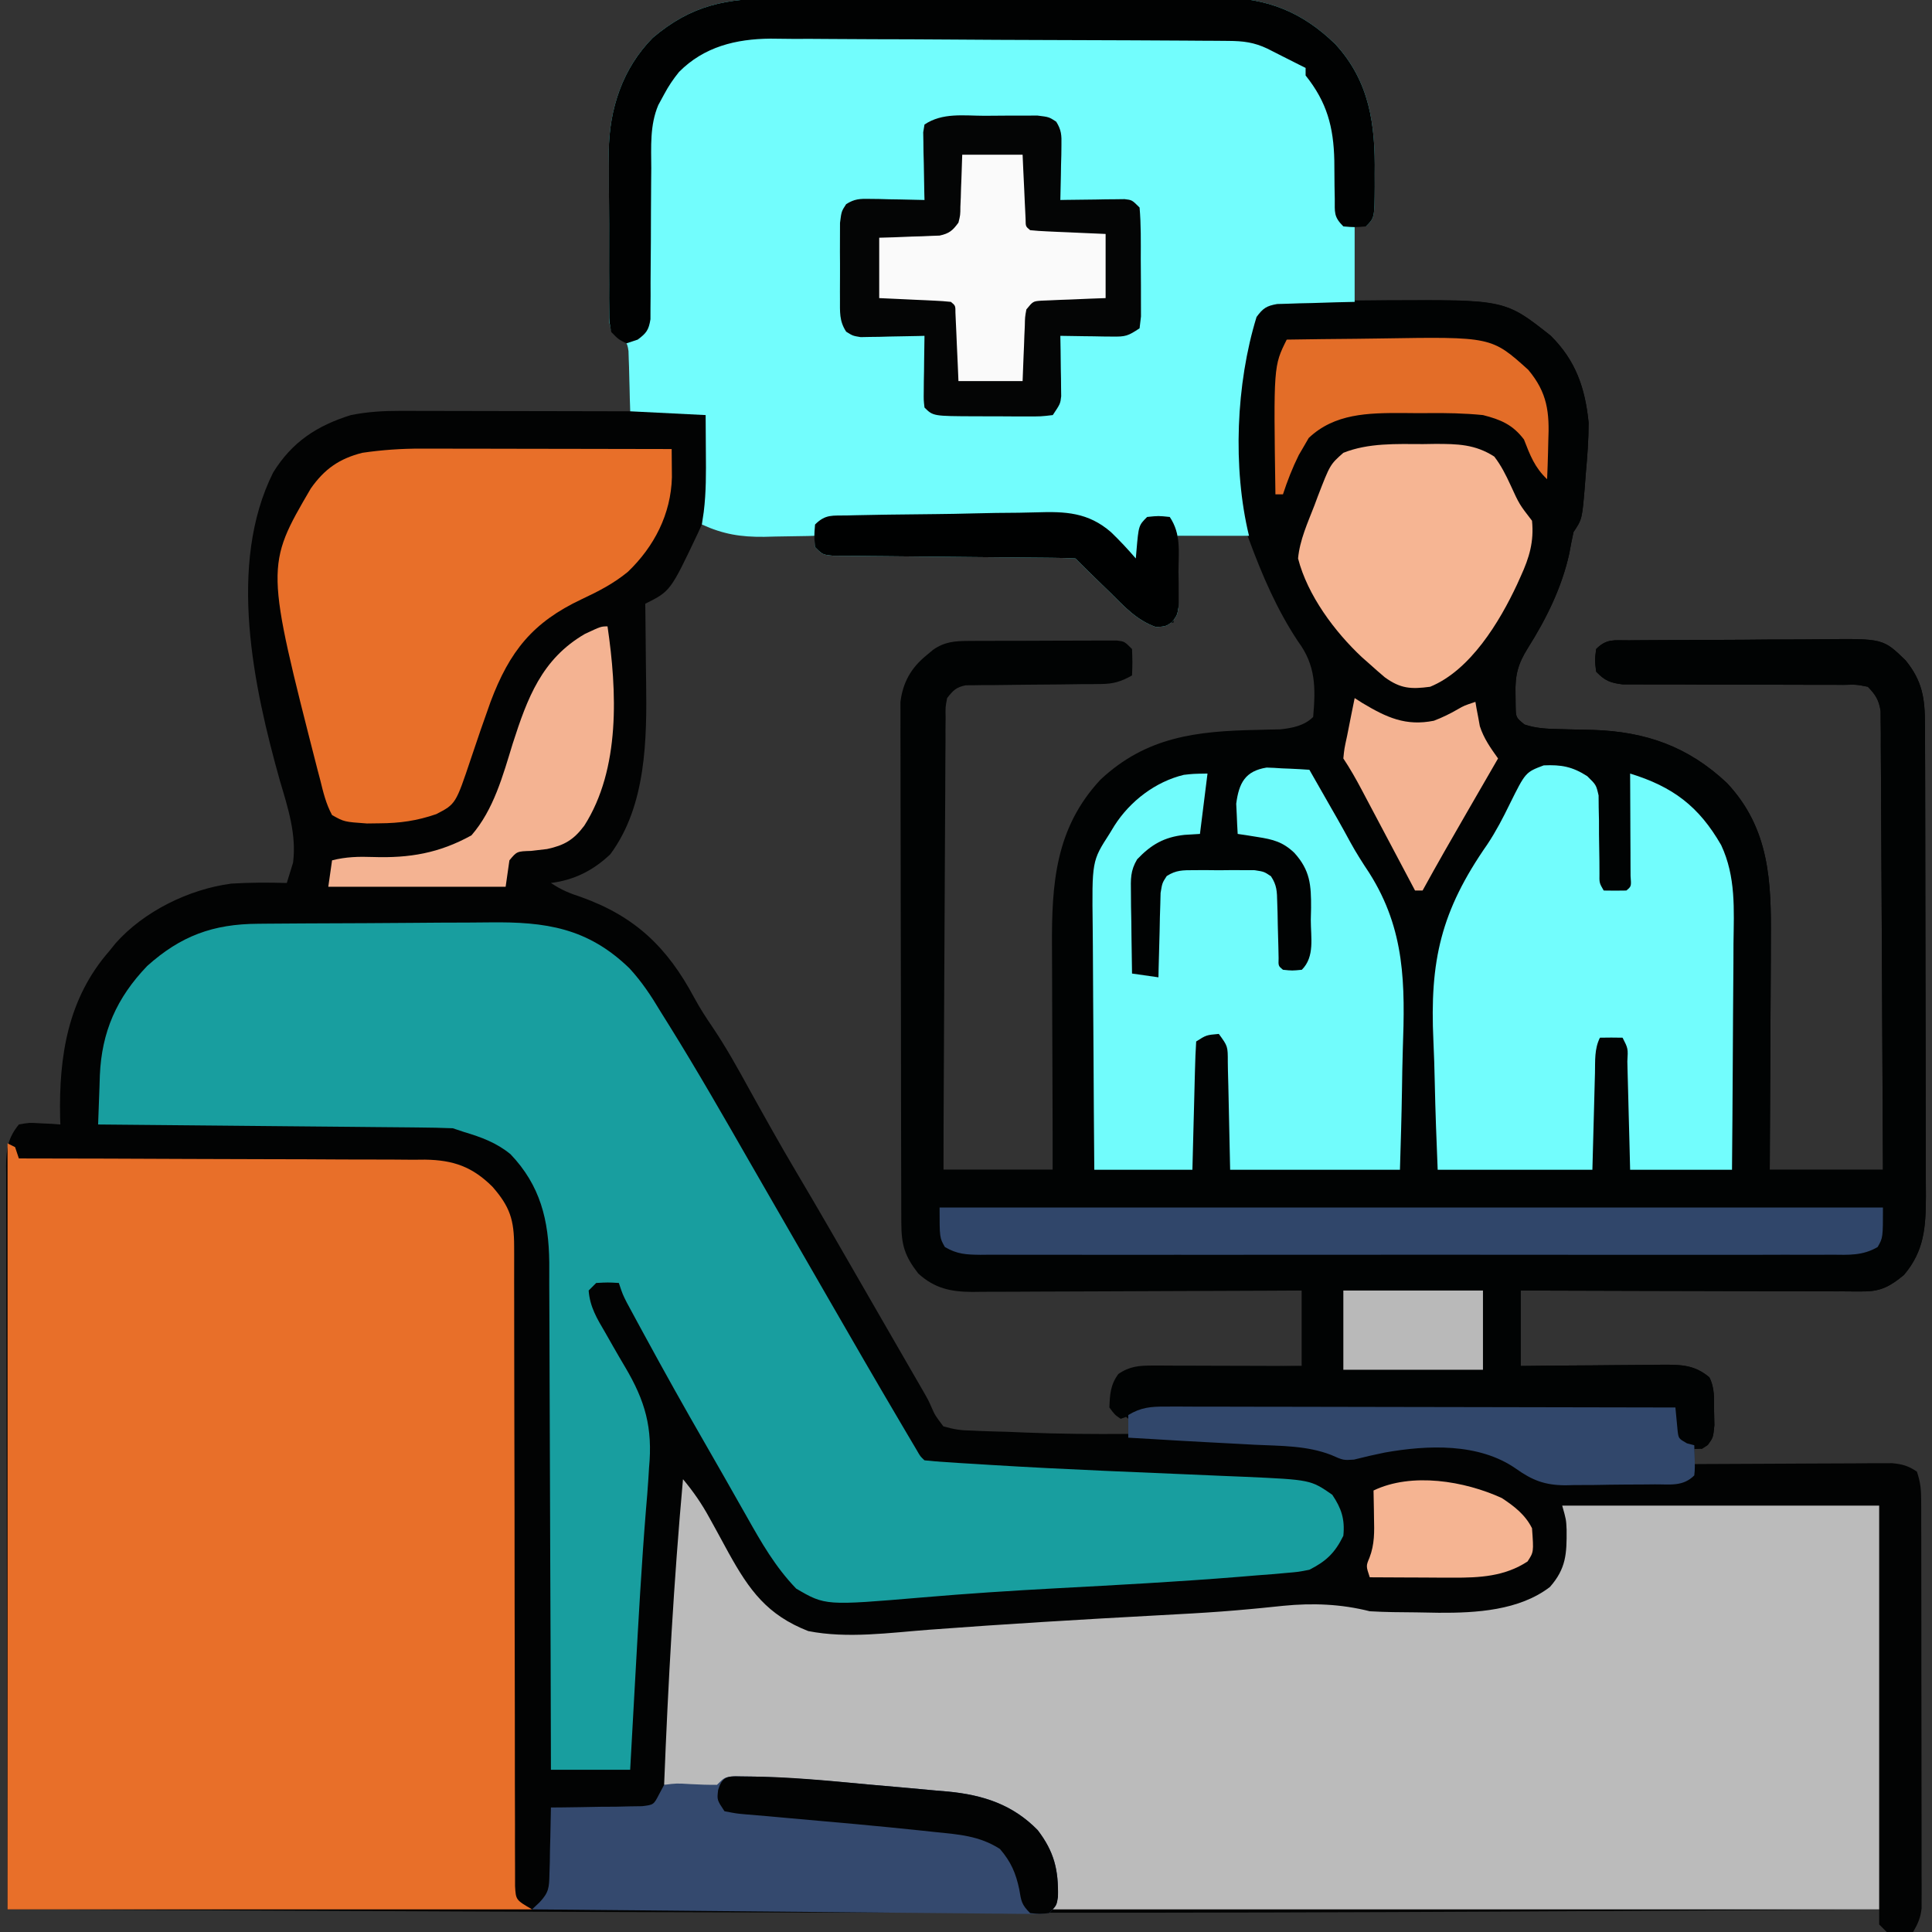 <?xml version="1.0" encoding="UTF-8"?>
<svg version="1.1" xmlns="http://www.w3.org/2000/svg" width="512" height="512">
<rect width="100%" height="100%" fill="#333333" stroke="none"/>
<path d="M0 0 C1.381 -0.007 2.762 -0.016 4.143 -0.026 C7.87 -0.048 11.597 -0.051 15.325 -0.049 C18.448 -0.049 21.572 -0.057 24.695 -0.066 C32.071 -0.085 39.446 -0.088 46.822 -0.081 C54.404 -0.074 61.985 -0.097 69.567 -0.134 C76.101 -0.165 82.634 -0.176 89.168 -0.173 C93.059 -0.17 96.951 -0.176 100.842 -0.2 C104.506 -0.223 108.168 -0.221 111.832 -0.2 C113.798 -0.196 115.763 -0.215 117.729 -0.236 C129.955 -0.121 139.24 3.574 148.009 12.104 C157.1 22.013 158.639 33.384 158.446 46.482 C158.451 48.171 158.451 48.171 158.456 49.895 C158.401 58.152 158.401 58.152 156.134 60.42 C155.144 60.42 154.154 60.42 153.134 60.42 C153.134 67.02 153.134 73.62 153.134 80.42 C154.969 80.374 156.805 80.327 158.696 80.279 C192.803 79.668 192.803 79.668 205.079 89.381 C211.741 95.992 214.211 103.23 215.134 112.42 C215.134 116.949 214.793 121.412 214.384 125.92 C214.252 127.668 214.252 127.668 214.118 129.451 C213.404 138.014 213.404 138.014 211.134 141.42 C210.716 143.307 210.348 145.205 210.009 147.107 C208.049 156.082 203.899 164.456 199.002 172.213 C196.398 176.379 195.633 179.341 195.759 184.232 C195.771 185.353 195.784 186.473 195.798 187.627 C195.858 190.556 195.858 190.556 198.134 192.42 C201.146 193.438 204.005 193.567 207.169 193.631 C208.144 193.659 209.119 193.688 210.124 193.717 C212.144 193.768 214.165 193.813 216.186 193.85 C230.294 194.293 241.502 198.253 251.802 207.936 C263.148 220.023 263.574 234.123 263.427 249.775 C263.421 251.531 263.417 253.286 263.414 255.042 C263.402 259.627 263.373 264.212 263.34 268.797 C263.309 273.489 263.295 278.182 263.28 282.875 C263.248 292.057 263.195 301.238 263.134 310.42 C273.034 310.42 282.934 310.42 293.134 310.42 C293.071 294.321 292.996 278.223 292.898 262.124 C292.853 254.65 292.813 247.175 292.787 239.7 C292.764 233.185 292.731 226.671 292.685 220.156 C292.661 216.707 292.642 213.257 292.636 209.807 C292.629 205.957 292.598 202.107 292.566 198.257 C292.568 196.539 292.568 196.539 292.57 194.787 C292.551 193.214 292.551 193.214 292.532 191.608 C292.528 190.698 292.523 189.787 292.518 188.849 C292.054 185.92 291.189 184.537 289.134 182.42 C286.119 181.82 286.119 181.82 282.614 181.922 C281.957 181.916 281.3 181.911 280.623 181.905 C279.197 181.896 277.771 181.895 276.345 181.904 C274.088 181.916 271.832 181.905 269.574 181.887 C265.595 181.861 261.617 181.855 257.638 181.857 C251.274 181.859 244.909 181.845 238.545 181.801 C236.322 181.791 234.1 181.8 231.877 181.81 C230.512 181.804 229.147 181.797 227.782 181.789 C225.997 181.79 225.997 181.79 224.176 181.792 C220.853 181.386 219.443 180.816 217.134 178.42 C216.759 175.357 216.759 175.357 217.134 172.42 C219.97 169.583 221.868 170.147 225.843 170.114 C226.533 170.105 227.222 170.097 227.933 170.088 C230.221 170.064 232.509 170.055 234.798 170.049 C236.39 170.04 237.982 170.031 239.574 170.021 C242.918 170.005 246.263 169.997 249.607 169.994 C253.877 169.989 258.147 169.951 262.417 169.906 C265.71 169.876 269.002 169.869 272.295 169.868 C273.868 169.863 275.442 169.851 277.015 169.83 C293.167 169.632 293.167 169.632 299.134 175.42 C303.567 180.876 304.254 185.455 304.274 192.32 C304.28 193.502 304.285 194.684 304.291 195.901 C304.292 197.189 304.294 198.477 304.295 199.804 C304.299 201.181 304.304 202.558 304.31 203.935 C304.323 207.668 304.329 211.402 304.334 215.135 C304.337 217.47 304.341 219.805 304.345 222.14 C304.359 229.453 304.369 236.766 304.372 244.079 C304.377 252.507 304.394 260.936 304.423 269.364 C304.445 275.889 304.455 282.413 304.456 288.937 C304.458 292.829 304.463 296.722 304.481 300.614 C304.498 304.278 304.5 307.941 304.491 311.604 C304.49 313.58 304.504 315.556 304.518 317.532 C304.48 325.61 304.108 331.912 298.696 338.295 C295.199 341.195 292.619 342.673 288.046 342.66 C287.241 342.663 286.436 342.666 285.607 342.669 C284.733 342.662 283.859 342.654 282.959 342.647 C281.568 342.647 281.568 342.647 280.149 342.648 C277.087 342.646 274.024 342.631 270.962 342.615 C268.837 342.612 266.713 342.609 264.589 342.607 C258.999 342.599 253.41 342.579 247.82 342.557 C242.116 342.537 236.412 342.528 230.708 342.518 C219.516 342.496 208.325 342.461 197.134 342.42 C197.134 349.02 197.134 355.62 197.134 362.42 C200.324 362.385 203.514 362.35 206.802 362.314 C209.896 362.291 212.99 362.273 216.085 362.255 C218.233 362.24 220.382 362.22 222.53 362.194 C225.621 362.157 228.711 362.14 231.802 362.127 C232.76 362.111 233.719 362.096 234.706 362.08 C239.64 362.079 243.175 362.102 247.134 365.42 C248.61 368.374 248.343 371.072 248.384 374.357 C248.409 375.604 248.435 376.85 248.462 378.135 C248.134 381.42 248.134 381.42 246.743 383.361 C245.134 384.42 245.134 384.42 243.134 384.42 C243.134 385.74 243.134 387.06 243.134 388.42 C243.814 388.415 244.494 388.411 245.195 388.406 C252.267 388.362 259.34 388.332 266.412 388.31 C269.053 388.3 271.693 388.286 274.333 388.269 C278.126 388.245 281.919 388.233 285.712 388.225 C286.894 388.214 288.076 388.204 289.295 388.193 C290.396 388.193 291.496 388.193 292.631 388.193 C293.599 388.188 294.567 388.184 295.565 388.179 C298.279 388.434 299.887 388.886 302.134 390.42 C303.095 393.306 303.261 395.122 303.267 398.12 C303.272 399.086 303.276 400.052 303.28 401.047 C303.28 402.105 303.279 403.163 303.279 404.254 C303.282 405.369 303.286 406.485 303.289 407.634 C303.299 411.333 303.3 415.03 303.302 418.729 C303.305 421.293 303.308 423.857 303.312 426.422 C303.318 431.801 303.319 437.18 303.319 442.56 C303.318 448.777 303.329 454.994 303.345 461.211 C303.359 467.193 303.363 473.175 303.362 479.156 C303.363 481.701 303.368 484.246 303.376 486.791 C303.385 490.346 303.383 493.902 303.376 497.457 C303.382 498.513 303.388 499.569 303.393 500.658 C303.387 502.111 303.387 502.111 303.381 503.593 C303.381 504.434 303.382 505.274 303.382 506.14 C303.111 508.631 302.382 510.266 301.134 512.42 C297.759 512.545 297.759 512.545 294.134 512.42 C293.474 511.76 292.814 511.1 292.134 510.42 C292.134 509.1 292.134 507.78 292.134 506.42 C291.224 506.426 290.314 506.432 289.377 506.438 C258.442 506.644 227.506 506.821 196.571 506.982 C195.35 506.989 194.13 506.995 192.872 507.002 C111.059 507.428 29.254 507.428 -80.132 506.992 C-82.437 506.982 -84.741 506.973 -87.045 506.963 C-125.986 506.799 -164.926 506.619 -203.866 506.42 C-203.936 480.038 -203.989 453.657 -204.022 427.275 C-204.037 415.026 -204.058 402.777 -204.093 390.528 C-204.123 379.853 -204.142 369.179 -204.149 358.504 C-204.153 352.85 -204.162 347.197 -204.184 341.543 C-204.204 336.224 -204.21 330.904 -204.206 325.585 C-204.207 323.631 -204.213 321.677 -204.224 319.723 C-204.239 317.058 -204.235 314.393 -204.227 311.728 C-204.236 310.953 -204.245 310.177 -204.254 309.378 C-204.217 304.913 -203.731 301.92 -200.866 298.42 C-198.167 297.932 -198.167 297.932 -195.179 298.107 C-193.688 298.175 -193.688 298.175 -192.167 298.244 C-191.408 298.302 -190.649 298.36 -189.866 298.42 C-189.89 297.8 -189.913 297.18 -189.937 296.541 C-190.269 280.241 -187.876 264.987 -176.866 252.42 C-176.339 251.765 -175.812 251.11 -175.269 250.436 C-167.773 241.935 -155.754 236.05 -144.55 234.584 C-139.65 234.284 -134.772 234.266 -129.866 234.42 C-129.516 233.286 -129.165 232.151 -128.804 230.982 C-128.607 230.344 -128.41 229.706 -128.206 229.049 C-127.241 221.584 -129.575 214.44 -131.679 207.357 C-138.687 182.41 -145.656 150.029 -133.476 125.635 C-128.468 117.529 -121.852 113.214 -112.866 110.42 C-108.506 109.552 -104.385 109.298 -99.943 109.306 C-99.279 109.306 -98.615 109.306 -97.931 109.306 C-95.756 109.307 -93.581 109.314 -91.406 109.322 C-89.89 109.324 -88.374 109.326 -86.858 109.327 C-82.882 109.33 -78.907 109.34 -74.932 109.351 C-70.87 109.362 -66.808 109.366 -62.745 109.371 C-54.786 109.382 -46.826 109.399 -38.866 109.42 C-38.926 106.48 -39.013 103.546 -39.116 100.607 C-39.131 99.774 -39.145 98.941 -39.159 98.082 C-39.192 97.28 -39.224 96.477 -39.257 95.65 C-39.278 94.912 -39.299 94.174 -39.321 93.413 C-39.694 91.224 -39.694 91.224 -41.871 89.998 C-43.866 88.42 -43.866 88.42 -44.381 85.938 C-44.387 84.95 -44.394 83.963 -44.4 82.946 C-44.424 81.262 -44.424 81.262 -44.448 79.545 C-44.443 78.329 -44.438 77.114 -44.433 75.861 C-44.439 74.607 -44.445 73.352 -44.452 72.059 C-44.459 69.396 -44.457 66.735 -44.443 64.073 C-44.429 61.361 -44.436 58.652 -44.463 55.941 C-44.501 52.018 -44.503 48.097 -44.495 44.174 C-44.509 42.976 -44.522 41.779 -44.536 40.546 C-44.413 29.292 -40.915 18.574 -32.866 10.42 C-22.535 1.675 -13.298 -0.031 0 0 Z M-19.866 139.42 C-20.394 140.58 -20.394 140.58 -20.933 141.764 C-28.195 157.084 -28.195 157.084 -34.866 160.42 C-34.851 161.493 -34.835 162.565 -34.819 163.67 C-34.764 167.724 -34.73 171.777 -34.702 175.831 C-34.687 177.572 -34.666 179.312 -34.64 181.053 C-34.415 196.35 -34.595 213.918 -44.116 226.795 C-48.595 231.07 -53.673 233.646 -59.866 234.42 C-57.072 236.283 -54.955 237.136 -51.804 238.17 C-37.498 243.304 -29.004 251.521 -21.921 264.76 C-20.441 267.492 -18.799 270.046 -17.046 272.611 C-13.387 278.023 -10.265 283.701 -7.116 289.42 C-3.125 296.609 0.874 303.786 5.071 310.857 C11.186 321.164 17.15 331.557 23.13 341.941 C25.181 345.503 27.235 349.063 29.29 352.623 C29.629 353.211 29.969 353.8 30.319 354.406 C31.949 357.231 33.58 360.056 35.21 362.881 C36.091 364.406 36.091 364.406 36.989 365.963 C37.501 366.85 38.013 367.737 38.541 368.651 C40.134 371.42 40.134 371.42 40.953 373.277 C41.936 375.498 41.936 375.498 44.134 378.42 C46.985 379.23 48.812 379.51 51.688 379.541 C52.426 379.576 53.164 379.61 53.925 379.646 C56.286 379.748 58.646 379.803 61.009 379.857 C62.558 379.919 64.108 379.983 65.657 380.051 C74.815 380.423 83.969 380.495 93.134 380.42 C93.134 379.1 93.134 377.78 93.134 376.42 C91.213 374.646 91.213 374.646 89.134 373.42 C89.321 370.107 89.321 370.107 90.134 366.42 C94.567 362.495 99.644 362.946 105.247 362.908 C106.216 362.89 107.186 362.872 108.185 362.854 C111.272 362.8 114.359 362.766 117.446 362.732 C119.543 362.699 121.64 362.665 123.737 362.629 C128.869 362.542 134.001 362.481 139.134 362.42 C139.134 355.82 139.134 349.22 139.134 342.42 C136.317 342.405 133.501 342.391 130.6 342.376 C121.292 342.325 111.984 342.259 102.676 342.184 C97.033 342.139 91.39 342.1 85.747 342.073 C80.301 342.047 74.854 342.007 69.408 341.957 C67.331 341.94 65.254 341.929 63.176 341.922 C60.265 341.913 57.355 341.885 54.444 341.852 C53.586 341.854 52.729 341.855 51.845 341.857 C46.873 341.779 43.445 341.161 39.134 338.42 C34.919 333.864 34.01 330.621 33.993 324.519 C33.987 323.287 33.982 322.054 33.976 320.785 C33.975 319.416 33.973 318.048 33.972 316.68 C33.968 315.241 33.963 313.802 33.957 312.364 C33.944 308.452 33.938 304.541 33.933 300.63 C33.93 298.186 33.926 295.742 33.922 293.298 C33.908 285.651 33.899 278.004 33.895 270.357 C33.89 261.531 33.873 252.705 33.844 243.879 C33.822 237.056 33.812 230.233 33.811 223.41 C33.81 219.336 33.804 215.261 33.786 211.186 C33.769 207.352 33.767 203.519 33.776 199.685 C33.777 198.279 33.772 196.874 33.762 195.469 C33.75 193.547 33.757 191.624 33.766 189.702 C33.764 188.09 33.764 188.09 33.762 186.446 C34.276 182.261 35.784 178.9 38.634 175.775 C42.748 172.572 45.514 171.296 50.681 171.291 C51.598 171.287 52.516 171.284 53.461 171.281 C54.449 171.283 55.436 171.285 56.454 171.287 C57.975 171.286 57.975 171.286 59.528 171.284 C61.671 171.284 63.815 171.285 65.958 171.29 C69.252 171.295 72.546 171.29 75.841 171.283 C77.92 171.284 79.999 171.285 82.079 171.287 C83.566 171.284 83.566 171.284 85.084 171.281 C86.451 171.286 86.451 171.286 87.845 171.291 C89.054 171.292 89.054 171.292 90.287 171.293 C92.134 171.42 92.134 171.42 93.134 172.42 C93.174 174.753 93.176 177.087 93.134 179.42 C90.409 180.328 88.803 180.548 86.001 180.562 C84.759 180.572 84.759 180.572 83.493 180.583 C82.602 180.587 81.711 180.591 80.794 180.596 C78.908 180.619 77.022 180.643 75.135 180.668 C72.162 180.703 69.189 180.732 66.215 180.746 C63.345 180.761 60.476 180.801 57.606 180.846 C56.273 180.843 56.273 180.843 54.913 180.84 C54.082 180.856 53.252 180.873 52.396 180.89 C51.667 180.896 50.939 180.902 50.189 180.908 C47.225 181.646 46.065 183.09 44.134 185.42 C43.548 187.903 43.548 187.903 43.653 190.646 C43.647 191.704 43.642 192.761 43.636 193.85 C43.65 195.005 43.665 196.159 43.679 197.349 C43.679 198.568 43.678 199.788 43.678 201.045 C43.68 204.386 43.7 207.726 43.728 211.067 C43.753 214.559 43.755 218.052 43.76 221.545 C43.773 228.157 43.805 234.769 43.845 241.381 C43.89 248.909 43.912 256.437 43.932 263.966 C43.974 279.451 44.047 294.935 44.134 310.42 C53.704 310.42 63.274 310.42 73.134 310.42 C73.153 308.241 73.173 306.062 73.194 303.817 C73.261 296.577 73.338 289.337 73.421 282.096 C73.471 277.711 73.517 273.327 73.555 268.941 C73.593 264.701 73.639 260.46 73.692 256.22 C73.71 254.611 73.725 253.002 73.737 251.393 C73.86 235.11 74.655 220.118 86.259 207.545 C98.194 196.455 111.716 195.158 127.198 194.854 C128.274 194.824 129.349 194.794 130.458 194.764 C131.913 194.736 131.913 194.736 133.398 194.707 C137.453 194.281 140.239 193.314 143.134 190.42 C144.06 182.72 143.765 176.658 139.134 170.42 C134.185 162.961 130.828 155.172 127.552 146.885 C126.485 143.643 126.485 143.643 125.134 142.42 C123.718 142.333 122.298 142.313 120.88 142.322 C120.111 142.325 119.342 142.327 118.549 142.33 C117.566 142.339 116.584 142.348 115.571 142.357 C112.457 142.378 109.342 142.399 106.134 142.42 C105.804 150.01 105.474 157.6 105.134 165.42 C98.804 165.42 98.244 165.315 93.821 161.482 C92.959 160.752 92.096 160.021 91.208 159.268 C89.376 157.677 87.91 156.133 86.411 154.212 C83.206 150.361 80.696 147.803 75.74 146.588 C71.667 146.284 67.678 146.249 63.598 146.322 C62.109 146.317 60.62 146.307 59.131 146.294 C55.239 146.269 51.349 146.298 47.457 146.338 C43.475 146.37 39.493 146.351 35.51 146.336 C27.718 146.314 19.926 146.349 12.134 146.42 C11.144 144.44 11.144 144.44 10.134 142.42 C9.197 142.39 9.197 142.39 8.241 142.36 C5.371 142.264 2.503 142.154 -0.366 142.045 C-1.349 142.014 -2.331 141.983 -3.343 141.951 C-9.136 141.719 -14.299 141.05 -19.866 139.42 Z " fill="#020303" transform="translate(205.866,-0.42)"/>
<path d="M0 0 C1.454 -0.019 1.454 -0.019 2.937 -0.039 C4.512 -0.042 4.512 -0.042 6.118 -0.045 C7.208 -0.052 8.298 -0.059 9.421 -0.066 C11.737 -0.076 14.053 -0.08 16.369 -0.08 C19.861 -0.084 23.351 -0.121 26.843 -0.159 C58.082 -0.318 58.082 -0.318 70.177 9.251 C76.839 15.863 79.309 23.101 80.232 32.291 C80.232 36.819 79.892 41.282 79.482 45.791 C79.394 46.956 79.306 48.121 79.216 49.322 C78.503 57.884 78.503 57.884 76.232 61.291 C75.814 63.177 75.446 65.075 75.107 66.978 C73.147 75.953 68.997 84.327 64.1 92.083 C61.496 96.249 60.731 99.211 60.857 104.103 C60.87 105.223 60.882 106.343 60.896 107.498 C60.956 110.427 60.956 110.427 63.232 112.291 C66.244 113.309 69.103 113.438 72.267 113.501 C73.242 113.53 74.217 113.558 75.222 113.587 C77.243 113.639 79.263 113.683 81.284 113.72 C95.392 114.164 106.6 118.123 116.9 127.806 C128.246 139.894 128.673 153.993 128.525 169.646 C128.519 171.401 128.515 173.157 128.512 174.912 C128.5 179.498 128.471 184.082 128.438 188.667 C128.407 193.36 128.393 198.053 128.378 202.746 C128.346 211.927 128.293 221.109 128.232 230.291 C138.132 230.291 148.032 230.291 158.232 230.291 C158.169 214.192 158.094 198.093 157.996 181.995 C157.951 174.52 157.912 167.046 157.885 159.571 C157.862 153.056 157.829 146.542 157.783 140.027 C157.759 136.577 157.74 133.128 157.734 129.678 C157.727 125.827 157.696 121.978 157.664 118.127 C157.666 116.41 157.666 116.41 157.668 114.657 C157.65 113.084 157.65 113.084 157.63 111.479 C157.626 110.568 157.621 109.658 157.616 108.719 C157.152 105.79 156.287 104.407 154.232 102.291 C151.217 101.69 151.217 101.69 147.712 101.792 C147.055 101.787 146.398 101.781 145.721 101.776 C144.295 101.766 142.869 101.766 141.443 101.774 C139.186 101.787 136.93 101.775 134.672 101.758 C130.694 101.731 126.715 101.726 122.737 101.727 C116.372 101.729 110.007 101.715 103.643 101.672 C101.42 101.662 99.198 101.67 96.976 101.68 C95.611 101.674 94.245 101.667 92.88 101.659 C91.095 101.661 91.095 101.661 89.274 101.662 C85.952 101.256 84.541 100.686 82.232 98.291 C81.857 95.228 81.857 95.228 82.232 92.291 C85.068 89.454 86.966 90.018 90.941 89.984 C91.631 89.976 92.321 89.967 93.031 89.959 C95.319 89.935 97.607 89.926 99.896 89.919 C101.488 89.91 103.08 89.901 104.672 89.892 C108.017 89.876 111.361 89.868 114.705 89.865 C118.975 89.86 123.245 89.822 127.515 89.776 C130.808 89.746 134.101 89.739 137.393 89.738 C138.967 89.734 140.54 89.722 142.113 89.701 C158.265 89.503 158.265 89.503 164.232 95.291 C168.665 100.747 169.352 105.326 169.372 112.191 C169.378 113.373 169.384 114.554 169.389 115.772 C169.391 117.06 169.392 118.348 169.393 119.675 C169.397 121.051 169.402 122.428 169.408 123.805 C169.421 127.539 169.427 131.272 169.432 135.006 C169.435 137.341 169.439 139.676 169.443 142.011 C169.457 149.324 169.467 156.637 169.471 163.949 C169.475 172.378 169.493 180.806 169.522 189.235 C169.543 195.759 169.553 202.283 169.555 208.808 C169.556 212.7 169.562 216.592 169.579 220.485 C169.596 224.148 169.598 227.811 169.589 231.475 C169.588 233.451 169.602 235.427 169.616 237.403 C169.578 245.481 169.206 251.782 163.794 258.166 C160.298 261.065 157.717 262.543 153.144 262.531 C152.339 262.534 151.534 262.537 150.705 262.539 C149.831 262.532 148.957 262.525 148.057 262.518 C146.666 262.518 146.666 262.518 145.247 262.518 C142.185 262.517 139.122 262.502 136.06 262.486 C133.936 262.482 131.811 262.479 129.687 262.477 C124.098 262.47 118.508 262.45 112.919 262.428 C107.214 262.407 101.51 262.398 95.806 262.388 C84.614 262.367 73.423 262.332 62.232 262.291 C62.232 268.891 62.232 275.491 62.232 282.291 C65.422 282.256 68.613 282.221 71.9 282.185 C74.994 282.162 78.089 282.143 81.183 282.126 C83.332 282.111 85.48 282.09 87.628 282.064 C90.719 282.028 93.809 282.011 96.9 281.998 C98.337 281.974 98.337 281.974 99.804 281.951 C104.739 281.949 108.273 281.973 112.232 285.291 C113.709 288.244 113.441 290.942 113.482 294.228 C113.52 296.098 113.52 296.098 113.56 298.005 C113.232 301.291 113.232 301.291 111.716 303.232 C111.226 303.581 110.736 303.931 110.232 304.291 C104.357 302.416 104.357 302.416 103.232 301.291 C103.091 298.62 103.189 295.966 103.232 293.291 C84.951 293.374 66.671 293.47 48.39 293.578 C39.902 293.628 31.414 293.675 22.926 293.712 C15.527 293.745 8.129 293.785 0.73 293.833 C-3.187 293.859 -7.104 293.88 -11.021 293.894 C-14.71 293.907 -18.398 293.929 -22.087 293.958 C-24.083 293.971 -26.078 293.975 -28.074 293.978 C-29.866 293.995 -29.866 293.995 -31.694 294.012 C-32.728 294.018 -33.762 294.023 -34.828 294.029 C-38.055 294.316 -40.744 295.156 -43.768 296.291 C-45.331 295.228 -45.331 295.228 -46.768 293.291 C-46.643 289.793 -46.495 287.281 -44.393 284.416 C-41.455 282.381 -38.845 282.167 -35.389 282.177 C-34.508 282.177 -33.627 282.177 -32.72 282.177 C-31.773 282.182 -30.826 282.188 -29.85 282.193 C-28.878 282.194 -27.906 282.196 -26.904 282.197 C-23.796 282.203 -20.688 282.215 -17.581 282.228 C-15.475 282.233 -13.369 282.238 -11.262 282.242 C-6.098 282.252 -0.933 282.271 4.232 282.291 C4.232 275.691 4.232 269.091 4.232 262.291 C1.416 262.306 -1.401 262.322 -4.302 262.338 C-13.61 262.388 -22.918 262.421 -32.226 262.446 C-37.869 262.462 -43.512 262.483 -49.155 262.517 C-54.601 262.549 -60.047 262.567 -65.494 262.575 C-67.571 262.581 -69.648 262.592 -71.726 262.608 C-74.637 262.63 -77.547 262.632 -80.458 262.631 C-81.316 262.642 -82.173 262.653 -83.056 262.664 C-88.734 262.634 -93.054 261.766 -97.413 257.791 C-101.036 253.137 -101.893 250.202 -101.909 244.389 C-101.914 243.157 -101.92 241.925 -101.926 240.655 C-101.927 239.287 -101.928 237.919 -101.929 236.551 C-101.934 235.112 -101.939 233.673 -101.944 232.234 C-101.958 228.323 -101.964 224.412 -101.968 220.5 C-101.971 218.056 -101.976 215.613 -101.98 213.169 C-101.994 205.522 -102.003 197.875 -102.007 190.228 C-102.012 181.402 -102.029 172.576 -102.058 163.75 C-102.08 156.927 -102.09 150.104 -102.091 143.281 C-102.092 139.206 -102.098 135.132 -102.116 131.057 C-102.133 127.223 -102.135 123.389 -102.126 119.555 C-102.125 118.15 -102.129 116.745 -102.139 115.34 C-102.152 113.417 -102.144 111.495 -102.136 109.573 C-102.137 108.498 -102.139 107.423 -102.14 106.316 C-101.502 101.122 -99.302 97.26 -95.268 93.978 C-94.387 93.241 -94.387 93.241 -93.487 92.49 C-90.466 90.382 -87.803 90.162 -84.237 90.145 C-83.323 90.139 -82.408 90.133 -81.466 90.126 C-80.482 90.125 -79.497 90.124 -78.483 90.123 C-77.471 90.119 -76.459 90.116 -75.416 90.112 C-73.277 90.107 -71.138 90.105 -68.999 90.105 C-65.715 90.103 -62.432 90.085 -59.149 90.066 C-57.073 90.063 -54.997 90.061 -52.921 90.06 C-51.934 90.053 -50.948 90.046 -49.931 90.038 C-49.02 90.041 -48.109 90.044 -47.17 90.048 C-46.367 90.046 -45.563 90.045 -44.735 90.043 C-42.768 90.291 -42.768 90.291 -40.768 92.291 C-40.643 95.916 -40.643 95.916 -40.768 99.291 C-43.65 100.924 -45.726 101.542 -49.03 101.562 C-50.277 101.577 -50.277 101.577 -51.548 101.593 C-52.437 101.595 -53.325 101.597 -54.241 101.599 C-56.128 101.624 -58.016 101.65 -59.903 101.675 C-62.875 101.704 -65.846 101.728 -68.817 101.747 C-71.688 101.768 -74.558 101.808 -77.428 101.849 C-78.319 101.849 -79.21 101.849 -80.127 101.849 C-81.369 101.869 -81.369 101.869 -82.636 101.89 C-83.363 101.895 -84.091 101.9 -84.84 101.905 C-87.4 102.417 -88.166 103.242 -89.768 105.291 C-90.227 107.678 -90.227 107.678 -90.167 110.397 C-90.18 111.453 -90.192 112.509 -90.205 113.596 C-90.204 114.755 -90.202 115.913 -90.201 117.106 C-90.211 118.325 -90.221 119.545 -90.232 120.802 C-90.257 124.146 -90.268 127.491 -90.274 130.836 C-90.284 134.331 -90.31 137.827 -90.334 141.322 C-90.378 147.941 -90.407 154.56 -90.43 161.179 C-90.457 168.715 -90.501 176.251 -90.546 183.786 C-90.639 199.288 -90.708 214.789 -90.768 230.291 C-81.198 230.291 -71.628 230.291 -61.768 230.291 C-61.784 227.022 -61.784 227.022 -61.8 223.688 C-61.833 216.448 -61.855 209.207 -61.872 201.967 C-61.882 197.582 -61.896 193.197 -61.919 188.812 C-61.941 184.572 -61.953 180.331 -61.958 176.091 C-61.962 174.482 -61.969 172.873 -61.98 171.264 C-62.088 154.521 -61.1 139.757 -49.143 126.916 C-36.964 115.506 -23.604 114.037 -7.704 113.724 C-6.628 113.694 -5.552 113.665 -4.444 113.634 C-2.989 113.606 -2.989 113.606 -1.504 113.578 C1.668 113.245 4.901 112.621 7.232 110.291 C7.919 102.515 7.92 96.605 3.232 90.291 C-2.395 81.809 -6.249 72.8 -9.768 63.291 C-10.134 62.304 -10.5 61.318 -10.878 60.302 C-15.701 44.58 -15.176 17.336 -7.768 2.291 C-4.561 0.152 -3.692 0.033 0 0 Z " fill="#010303" transform="translate(340.768,79.709)"/>
<path d="M0 0 C0.99 0.495 0.99 0.495 2 1 C2.33 1.99 2.66 2.98 3 4 C3.59 4.001 4.181 4.001 4.789 4.002 C19.179 4.017 33.569 4.059 47.959 4.132 C54.918 4.167 61.877 4.192 68.836 4.196 C75.553 4.199 82.27 4.228 88.988 4.273 C91.549 4.286 94.11 4.291 96.671 4.286 C100.263 4.281 103.852 4.307 107.443 4.341 C109.027 4.328 109.027 4.328 110.643 4.314 C118.138 4.431 123.162 6.181 128.521 11.513 C133.143 16.801 134.25 20.298 134.252 27.294 C134.255 28.031 134.257 28.767 134.261 29.526 C134.268 31.994 134.262 34.462 134.255 36.93 C134.258 38.699 134.262 40.468 134.266 42.237 C134.274 46.047 134.277 49.857 134.274 53.666 C134.272 59.687 134.286 65.708 134.303 71.728 C134.35 88.849 134.374 105.969 134.381 123.089 C134.385 132.544 134.403 141.999 134.436 151.454 C134.456 157.443 134.459 163.432 134.448 169.42 C134.445 173.141 134.459 176.861 134.478 180.582 C134.483 182.311 134.482 184.04 134.473 185.769 C134.462 188.124 134.475 190.478 134.494 192.833 C134.496 194.152 134.497 195.471 134.498 196.831 C134.703 200.502 134.703 200.502 139 203 C93.13 203 47.26 203 0 203 C0 136.01 0 69.02 0 0 Z " fill="#E86F29" transform="translate(2,303)"/>
<path d="M0 0 C1.381 -0.007 2.762 -0.016 4.143 -0.026 C7.87 -0.048 11.597 -0.051 15.325 -0.049 C18.448 -0.049 21.572 -0.057 24.695 -0.066 C32.071 -0.085 39.446 -0.088 46.822 -0.081 C54.404 -0.074 61.985 -0.097 69.567 -0.134 C76.101 -0.165 82.634 -0.176 89.168 -0.173 C93.059 -0.17 96.951 -0.176 100.842 -0.2 C104.506 -0.223 108.168 -0.221 111.832 -0.2 C113.798 -0.196 115.763 -0.215 117.729 -0.236 C129.955 -0.121 139.24 3.574 148.009 12.104 C157.1 22.013 158.639 33.384 158.446 46.482 C158.449 47.608 158.452 48.734 158.456 49.895 C158.401 58.152 158.401 58.152 156.134 60.42 C155.144 60.42 154.154 60.42 153.134 60.42 C153.134 67.02 153.134 73.62 153.134 80.42 C151.508 80.457 149.883 80.495 148.208 80.533 C146.079 80.599 143.95 80.665 141.821 80.732 C140.749 80.755 139.677 80.778 138.573 80.801 C137.031 80.854 137.031 80.854 135.458 80.908 C134.51 80.934 133.562 80.961 132.585 80.988 C129.729 81.491 128.841 82.114 127.134 84.42 C121.683 102.122 120.77 124.42 125.134 142.42 C118.864 142.42 112.594 142.42 106.134 142.42 C106.168 143.901 106.203 145.382 106.239 146.908 C106.267 148.85 106.294 150.791 106.321 152.732 C106.346 153.709 106.371 154.685 106.397 155.691 C106.412 157.098 106.412 157.098 106.427 158.533 C106.45 159.829 106.45 159.829 106.474 161.152 C106.134 163.42 106.134 163.42 104.78 165.214 C103.134 166.42 103.134 166.42 100.497 166.607 C95.353 164.791 92.146 161.215 88.321 157.42 C87.546 156.67 86.77 155.919 85.971 155.146 C83.675 152.921 81.395 150.681 79.134 148.42 C77.058 148.307 74.979 148.263 72.901 148.246 C72.251 148.24 71.601 148.233 70.93 148.226 C69.514 148.212 68.097 148.2 66.681 148.19 C64.441 148.174 62.202 148.151 59.962 148.125 C53.593 148.054 47.224 147.994 40.855 147.943 C36.963 147.911 33.072 147.87 29.181 147.823 C27.695 147.807 26.209 147.795 24.723 147.786 C22.647 147.774 20.571 147.75 18.495 147.723 C17.312 147.713 16.13 147.702 14.911 147.692 C12.134 147.42 12.134 147.42 10.134 145.42 C10.134 144.43 10.134 143.44 10.134 142.42 C9.197 142.443 9.197 142.443 8.241 142.468 C5.372 142.53 2.503 142.569 -0.366 142.607 C-1.349 142.633 -2.331 142.658 -3.343 142.684 C-9.598 142.746 -14.159 142.009 -19.866 139.42 C-19.703 138.327 -19.539 137.234 -19.37 136.107 C-18.716 130.875 -18.757 125.685 -18.804 120.42 C-18.825 117.12 -18.845 113.82 -18.866 110.42 C-25.466 110.09 -32.066 109.76 -38.866 109.42 C-39.116 100.607 -39.116 100.607 -39.164 97.843 C-39.195 97.119 -39.226 96.396 -39.257 95.65 C-39.278 94.912 -39.299 94.174 -39.321 93.413 C-39.681 91.224 -39.681 91.224 -41.867 90.138 C-43.866 88.42 -43.866 88.42 -44.381 85.938 C-44.387 84.95 -44.394 83.963 -44.4 82.946 C-44.416 81.823 -44.432 80.701 -44.448 79.545 C-44.443 78.329 -44.438 77.114 -44.433 75.861 C-44.439 74.607 -44.445 73.352 -44.452 72.059 C-44.459 69.396 -44.457 66.735 -44.443 64.073 C-44.429 61.361 -44.436 58.652 -44.463 55.941 C-44.501 52.018 -44.503 48.097 -44.495 44.174 C-44.509 42.976 -44.522 41.779 -44.536 40.546 C-44.413 29.292 -40.915 18.574 -32.866 10.42 C-22.535 1.675 -13.298 -0.031 0 0 Z " fill="#72FDFD" transform="translate(205.866,-0.42)"/>
<path d="M0 0 C2.736 3.279 4.985 6.524 7.023 10.273 C7.57 11.263 8.117 12.253 8.68 13.273 C9.805 15.332 10.927 17.392 12.047 19.453 C17.597 29.485 22.329 35.992 33.188 40.25 C43.638 42.306 54.76 40.684 65.312 39.889 C85.417 38.38 105.536 37.178 125.668 36.091 C127.742 35.976 129.816 35.862 131.891 35.746 C132.896 35.69 133.902 35.635 134.938 35.578 C140.06 35.28 145.164 34.912 150.271 34.43 C151.294 34.334 152.316 34.237 153.37 34.138 C155.286 33.952 157.201 33.757 159.115 33.55 C166.902 32.784 174.398 33.078 182 35 C186.115 35.244 190.229 35.271 194.35 35.295 C196.334 35.312 198.317 35.356 200.301 35.4 C210.145 35.464 221.598 34.813 229.75 28.562 C234.055 23.659 234.217 19.725 234.168 13.402 C234.049 10.704 234.049 10.704 233 7 C260.72 7 288.44 7 317 7 C317 42.31 317 77.62 317 114 C244.73 114 172.46 114 98 114 C98 110.04 98 106.08 98 102 C96.003 96.039 92.113 91.409 86.906 87.938 C80.609 84.841 74.235 84.342 67.348 83.711 C65.649 83.549 65.649 83.549 63.916 83.383 C61.52 83.156 59.124 82.933 56.727 82.713 C53.106 82.379 49.485 82.03 45.865 81.68 C28.46 79.667 28.46 79.667 11 80 C10.01 80.99 10.01 80.99 9 82 C6.758 82.23 6.758 82.23 4.125 82.188 C2.829 82.178 2.829 82.178 1.508 82.168 C-0.799 82.013 -2.775 81.591 -5 81 C-3.934 53.937 -2.436 26.976 0 0 Z " fill="#BBBBBB" transform="translate(181,392)"/>
<path d="M0 0 C1.245 -0.012 1.245 -0.012 2.515 -0.025 C5.255 -0.05 7.994 -0.066 10.734 -0.081 C11.674 -0.086 12.615 -0.091 13.583 -0.097 C18.564 -0.123 23.544 -0.143 28.525 -0.157 C32.629 -0.171 36.732 -0.198 40.835 -0.239 C45.808 -0.289 50.78 -0.313 55.753 -0.32 C57.638 -0.327 59.523 -0.342 61.408 -0.366 C76.228 -0.545 87.387 1.064 98.476 11.837 C101.725 15.38 104.181 19.07 106.636 23.193 C107.395 24.413 108.155 25.632 108.918 26.849 C116.479 38.994 123.581 51.405 130.697 63.814 C133.834 69.279 136.986 74.736 140.136 80.193 C143.914 86.737 147.689 93.283 151.457 99.833 C157.596 110.501 163.759 121.153 170.011 131.755 C170.565 132.696 171.119 133.637 171.69 134.606 C172.195 135.461 172.701 136.316 173.222 137.197 C173.666 137.948 174.11 138.699 174.568 139.472 C175.522 141.154 175.522 141.154 176.636 142.193 C178.534 142.406 180.439 142.554 182.344 142.675 C183.568 142.755 184.792 142.834 186.052 142.916 C187.407 142.998 188.762 143.08 190.117 143.162 C191.519 143.249 192.921 143.337 194.323 143.424 C204.315 144.038 214.311 144.534 224.312 144.974 C224.997 145.004 225.682 145.034 226.387 145.066 C232.672 145.341 238.956 145.611 245.241 145.87 C248.746 146.015 252.251 146.167 255.755 146.324 C257.683 146.409 259.612 146.485 261.541 146.56 C278.98 147.35 278.98 147.35 284.699 151.318 C287.145 154.948 288.074 157.815 287.636 162.193 C285.413 166.726 283.087 168.938 278.636 171.193 C275.773 171.761 275.773 171.761 272.539 172.037 C271.288 172.147 270.038 172.257 268.75 172.371 C267.358 172.479 265.966 172.586 264.574 172.693 C263.101 172.815 261.627 172.937 260.154 173.06 C243.991 174.367 227.794 175.238 211.603 176.103 C199.742 176.743 187.907 177.51 176.072 178.527 C150.354 180.707 150.354 180.707 142.636 176.193 C137.107 170.46 133.4 163.983 129.511 157.068 C128.85 155.903 128.187 154.738 127.524 153.574 C126.187 151.225 124.853 148.874 123.523 146.521 C121.845 143.56 120.152 140.608 118.449 137.662 C112.986 128.2 107.665 118.668 102.449 109.068 C101.884 108.029 101.318 106.991 100.736 105.921 C99.954 104.474 99.954 104.474 99.156 102.998 C98.461 101.713 98.461 101.713 97.753 100.403 C96.636 98.193 96.636 98.193 95.636 95.193 C92.72 95.026 92.72 95.026 89.636 95.193 C88.976 95.853 88.316 96.513 87.636 97.193 C87.952 101.508 89.849 104.637 92.015 108.314 C92.697 109.509 93.377 110.705 94.056 111.902 C95.118 113.76 96.187 115.611 97.283 117.448 C102.625 126.455 104.647 133.54 103.636 144.193 C103.581 145.109 103.525 146.025 103.468 146.969 C103.296 149.736 103.064 152.493 102.824 155.255 C101.638 169.949 100.832 184.663 100.011 199.38 C99.943 200.601 99.875 201.823 99.805 203.081 C99.412 210.118 99.023 217.155 98.636 224.193 C91.706 224.193 84.776 224.193 77.636 224.193 C77.631 221.505 77.631 221.505 77.625 218.762 C77.588 201.857 77.531 184.951 77.453 168.046 C77.413 159.355 77.38 150.664 77.365 141.973 C77.352 134.395 77.325 126.816 77.282 119.238 C77.259 115.228 77.244 111.219 77.245 107.209 C77.245 103.428 77.227 99.647 77.195 95.865 C77.183 93.831 77.19 91.797 77.198 89.763 C77.071 78.504 74.826 69.353 66.929 61.072 C63.217 58.03 59.192 56.552 54.636 55.193 C53.151 54.698 53.151 54.698 51.636 54.193 C48.64 54.072 45.665 54.007 42.667 53.988 C41.75 53.978 40.832 53.968 39.887 53.958 C36.852 53.926 33.816 53.901 30.781 53.876 C28.678 53.856 26.575 53.835 24.471 53.813 C18.933 53.758 13.394 53.709 7.856 53.661 C2.205 53.61 -3.445 53.555 -9.096 53.5 C-20.185 53.392 -31.274 53.29 -42.364 53.193 C-42.256 49.833 -42.128 46.474 -41.996 43.115 C-41.966 42.17 -41.937 41.225 -41.906 40.251 C-41.427 28.66 -37.471 19.654 -29.364 11.193 C-20.46 3.201 -11.877 0.065 0 0 Z " fill="#189E9F" transform="translate(68.364,244.807)"/>
<path d="M0 0 C4.654 -0.209 7.585 0.326 11.529 2.854 C13.898 5.168 13.898 5.168 14.542 7.977 C14.556 9.56 14.556 9.56 14.57 11.176 C14.595 12.327 14.619 13.478 14.645 14.664 C14.646 16.46 14.646 16.46 14.648 18.293 C14.681 20.671 14.718 23.048 14.758 25.426 C14.763 26.479 14.767 27.532 14.772 28.618 C14.727 31.16 14.727 31.16 15.898 33.168 C17.898 33.211 19.899 33.209 21.898 33.168 C23.227 32.065 23.227 32.065 23.012 29.301 C23.007 28.049 23.001 26.797 22.996 25.508 C22.995 24.843 22.993 24.179 22.992 23.494 C22.986 21.365 22.974 19.235 22.961 17.105 C22.956 15.665 22.951 14.224 22.947 12.783 C22.936 9.245 22.919 5.706 22.898 2.168 C34.167 5.643 41.099 10.807 47.028 21.136 C50.957 29.514 50.404 38.178 50.289 47.207 C50.282 48.942 50.276 50.676 50.272 52.41 C50.257 56.945 50.218 61.478 50.173 66.012 C50.132 70.651 50.114 75.291 50.094 79.93 C50.051 89.009 49.981 98.089 49.898 107.168 C40.988 107.168 32.078 107.168 22.898 107.168 C22.838 104.725 22.777 102.282 22.715 99.766 C22.653 97.409 22.59 95.053 22.526 92.697 C22.483 91.054 22.441 89.412 22.401 87.77 C22.344 85.414 22.28 83.059 22.215 80.703 C22.198 79.965 22.181 79.226 22.164 78.465 C22.363 75.025 22.363 75.025 20.898 72.168 C18.899 72.127 16.898 72.125 14.898 72.168 C13.399 75.168 13.659 78.287 13.582 81.582 C13.563 82.229 13.545 82.875 13.526 83.542 C13.457 85.959 13.397 88.376 13.336 90.793 C13.192 96.197 13.047 101.6 12.898 107.168 C-0.632 107.168 -14.162 107.168 -28.102 107.168 C-28.42 99.402 -28.719 91.66 -28.878 83.894 C-28.956 80.275 -29.059 76.661 -29.233 73.046 C-30.23 51.766 -27.274 38.614 -14.912 20.892 C-12.64 17.473 -10.799 13.927 -9.004 10.241 C-4.827 1.818 -4.827 1.818 0 0 Z " fill="#72FDFD" transform="translate(409.102,202.832)"/>
<path d="M0 0 C0.723 -0 1.446 -0 2.191 -0 C4.55 0 6.909 0.008 9.268 0.016 C10.915 0.018 12.563 0.019 14.211 0.02 C18.524 0.024 22.838 0.034 27.152 0.045 C31.563 0.055 35.974 0.06 40.385 0.065 C49.023 0.075 57.661 0.092 66.299 0.114 C66.317 1.706 66.33 3.299 66.34 4.892 C66.348 5.779 66.356 6.666 66.364 7.58 C66.113 17.388 61.644 25.99 54.697 32.649 C50.916 35.772 46.842 37.852 42.431 39.921 C29.512 46.012 23.353 53.657 18.299 67.114 C16.51 72.108 14.773 77.12 13.102 82.155 C9.065 94.198 9.065 94.198 3.924 96.864 C-1.215 98.636 -5.702 99.269 -11.139 99.301 C-12.231 99.315 -13.322 99.329 -14.447 99.344 C-20.497 98.915 -20.497 98.915 -23.701 97.114 C-25.298 94.179 -26.035 91.095 -26.826 87.864 C-27.071 86.935 -27.316 86.006 -27.569 85.05 C-41.366 31.136 -41.366 31.136 -29.326 10.551 C-25.701 5.411 -21.818 2.673 -15.701 1.114 C-10.417 0.341 -5.352 -0.009 0 0 Z " fill="#E86F29" transform="translate(111.701,118.886)"/>
<path d="M0 0 C1.361 0.04 2.721 0.111 4.078 0.211 C4.776 0.238 5.473 0.265 6.191 0.293 C7.905 0.363 9.617 0.471 11.328 0.586 C13.272 3.978 15.207 7.376 17.141 10.773 C17.668 11.694 18.196 12.616 18.74 13.564 C19.918 15.638 21.07 17.725 22.204 19.823 C23.739 22.629 25.436 25.274 27.208 27.937 C36.783 43.075 36.693 57.518 36.083 74.769 C35.969 78.369 35.92 81.971 35.865 85.572 C35.755 92.582 35.54 99.576 35.328 106.586 C20.478 106.586 5.628 106.586 -9.672 106.586 C-10.047 89.711 -10.047 89.711 -10.15 84.387 C-10.185 82.998 -10.221 81.608 -10.258 80.219 C-10.275 79.133 -10.275 79.133 -10.292 78.025 C-10.287 73.85 -10.287 73.85 -12.672 70.586 C-15.979 70.876 -15.979 70.876 -18.672 72.586 C-18.832 75.105 -18.931 77.599 -18.988 80.121 C-19.009 80.874 -19.03 81.628 -19.051 82.404 C-19.117 84.818 -19.176 87.233 -19.234 89.648 C-19.278 91.282 -19.321 92.915 -19.365 94.549 C-19.473 98.561 -19.572 102.573 -19.672 106.586 C-28.252 106.586 -36.832 106.586 -45.672 106.586 C-45.762 96.311 -45.836 86.036 -45.879 75.76 C-45.9 70.988 -45.928 66.216 -45.974 61.445 C-46.017 56.834 -46.041 52.225 -46.051 47.614 C-46.059 45.861 -46.073 44.107 -46.095 42.353 C-46.303 24.776 -46.303 24.776 -41.672 17.586 C-41.237 16.871 -40.802 16.156 -40.354 15.42 C-36.224 8.92 -29.487 3.751 -21.961 1.93 C-19.484 1.648 -19.484 1.648 -15.672 1.586 C-16.332 6.866 -16.992 12.146 -17.672 17.586 C-19.714 17.71 -19.714 17.71 -21.797 17.836 C-27.162 18.435 -30.577 20.385 -34.318 24.315 C-36.141 27.372 -36.013 29.558 -35.965 33.102 C-35.95 34.977 -35.95 34.977 -35.936 36.891 C-35.91 38.193 -35.885 39.495 -35.859 40.836 C-35.846 42.153 -35.832 43.471 -35.818 44.828 C-35.783 48.081 -35.734 51.333 -35.672 54.586 C-33.362 54.916 -31.052 55.246 -28.672 55.586 C-28.657 54.844 -28.643 54.103 -28.628 53.339 C-28.553 49.983 -28.457 46.628 -28.359 43.273 C-28.337 42.106 -28.314 40.939 -28.291 39.736 C-28.256 38.618 -28.22 37.5 -28.184 36.348 C-28.157 35.316 -28.131 34.284 -28.104 33.221 C-27.672 30.586 -27.672 30.586 -26.48 28.751 C-23.989 27.146 -22.186 27.198 -19.234 27.188 C-18.175 27.184 -17.115 27.18 -16.023 27.176 C-14.917 27.187 -13.811 27.199 -12.672 27.211 C-11.013 27.194 -11.013 27.194 -9.32 27.176 C-8.261 27.18 -7.201 27.184 -6.109 27.188 C-4.653 27.193 -4.653 27.193 -3.168 27.198 C-0.672 27.586 -0.672 27.586 1.138 28.794 C2.715 31.169 2.742 32.815 2.805 35.656 C2.836 36.635 2.867 37.613 2.898 38.621 C2.916 39.641 2.935 40.66 2.953 41.711 C3.004 43.734 3.058 45.758 3.117 47.781 C3.135 48.679 3.152 49.576 3.17 50.5 C3.099 52.574 3.099 52.574 4.328 53.586 C6.786 53.836 6.786 53.836 9.328 53.586 C12.809 50.105 11.697 45.051 11.703 40.336 C11.74 38.779 11.74 38.779 11.777 37.191 C11.8 31.158 11.564 27.253 7.328 22.586 C4.294 19.696 1.68 19.033 -2.422 18.398 C-3.407 18.24 -4.392 18.081 -5.406 17.918 C-6.528 17.754 -6.528 17.754 -7.672 17.586 C-7.781 15.879 -7.858 14.17 -7.922 12.461 C-7.968 11.51 -8.015 10.558 -8.062 9.578 C-7.343 4.064 -5.659 0.903 0 0 Z " fill="#71FCFC" transform="translate(335.672,203.414)"/>
<path d="M0 0 C2.114 0.003 4.226 -0.02 6.34 -0.046 C7.684 -0.048 9.027 -0.049 10.371 -0.048 C11.593 -0.051 12.815 -0.054 14.074 -0.057 C17.121 0.316 17.121 0.316 19.025 1.56 C20.415 3.786 20.467 5.15 20.414 7.765 C20.4 9.036 20.4 9.036 20.385 10.333 C20.36 11.214 20.334 12.095 20.309 13.003 C20.288 14.342 20.288 14.342 20.268 15.708 C20.232 17.911 20.183 20.113 20.121 22.316 C20.969 22.3 20.969 22.3 21.833 22.284 C24.388 22.242 26.942 22.216 29.496 22.191 C30.386 22.174 31.275 22.157 32.191 22.14 C33.042 22.133 33.893 22.127 34.77 22.12 C35.948 22.105 35.948 22.105 37.15 22.089 C39.121 22.316 39.121 22.316 41.121 24.316 C41.521 28.877 41.45 33.452 41.437 38.029 C41.434 40.307 41.457 42.584 41.482 44.863 C41.485 46.305 41.485 47.748 41.484 49.191 C41.487 50.508 41.49 51.826 41.493 53.183 C41.371 54.217 41.248 55.251 41.121 56.316 C38.02 58.383 37.392 58.561 33.891 58.511 C33.088 58.505 32.286 58.498 31.459 58.491 C30.626 58.475 29.792 58.458 28.934 58.441 C28.089 58.432 27.244 58.423 26.373 58.413 C24.289 58.39 22.205 58.354 20.121 58.316 C20.144 59.58 20.168 60.845 20.191 62.148 C20.21 63.808 20.228 65.468 20.246 67.128 C20.263 67.962 20.28 68.795 20.297 69.654 C20.307 70.857 20.307 70.857 20.316 72.085 C20.332 73.193 20.332 73.193 20.348 74.323 C20.121 76.316 20.121 76.316 18.121 79.316 C14.988 79.688 14.988 79.688 10.996 79.679 C10.293 79.679 9.591 79.68 8.867 79.68 C7.381 79.678 5.894 79.668 4.408 79.652 C2.13 79.628 -0.147 79.631 -2.426 79.638 C-13.6 79.595 -13.6 79.595 -15.879 77.316 C-16.106 75.344 -16.106 75.344 -16.074 72.964 C-16.068 72.113 -16.061 71.263 -16.055 70.386 C-16.038 69.497 -16.021 68.607 -16.004 67.691 C-15.995 66.793 -15.986 65.896 -15.977 64.972 C-15.953 62.753 -15.92 60.534 -15.879 58.316 C-16.439 58.331 -16.999 58.347 -17.575 58.363 C-20.114 58.426 -22.652 58.465 -25.191 58.503 C-26.513 58.541 -26.513 58.541 -27.861 58.579 C-29.133 58.594 -29.133 58.594 -30.43 58.609 C-31.21 58.624 -31.99 58.64 -32.794 58.656 C-34.879 58.316 -34.879 58.316 -36.632 57.219 C-38.506 54.358 -38.268 51.959 -38.277 48.566 C-38.28 47.911 -38.283 47.257 -38.286 46.582 C-38.288 45.2 -38.283 43.819 -38.27 42.437 C-38.254 40.323 -38.27 38.211 -38.289 36.097 C-38.287 34.753 -38.283 33.409 -38.277 32.066 C-38.274 30.844 -38.271 29.622 -38.267 28.363 C-37.879 25.316 -37.879 25.316 -36.632 23.412 C-34.408 22.021 -33.044 21.97 -30.43 22.023 C-29.582 22.032 -28.735 22.042 -27.861 22.052 C-26.54 22.09 -26.54 22.09 -25.191 22.128 C-24.299 22.142 -23.406 22.155 -22.486 22.169 C-20.283 22.205 -18.081 22.254 -15.879 22.316 C-15.895 21.72 -15.91 21.125 -15.927 20.511 C-15.989 17.821 -16.028 15.131 -16.066 12.441 C-16.092 11.504 -16.117 10.566 -16.143 9.601 C-16.152 8.705 -16.162 7.809 -16.172 6.886 C-16.188 6.059 -16.203 5.231 -16.219 4.379 C-16.107 3.698 -15.995 3.017 -15.879 2.316 C-11.092 -0.876 -5.597 -0.018 0 0 Z " fill="#040505" transform="translate(260.879,30.684)"/>
<path d="M0 0 C11.97 0.031 23.838 1.073 35.75 2.191 C39.355 2.526 42.962 2.836 46.57 3.146 C48.888 3.359 51.205 3.574 53.523 3.79 C54.589 3.879 55.655 3.967 56.753 4.059 C66.012 4.972 73.826 7.481 80.468 14.274 C84.839 19.998 86.01 24.837 85.839 31.989 C85.468 34.274 85.468 34.274 83.468 36.274 C81.083 36.505 81.083 36.505 78.027 36.477 C76.871 36.471 75.716 36.466 74.525 36.46 C73.251 36.443 71.978 36.427 70.665 36.41 C69.315 36.399 67.965 36.39 66.615 36.381 C62.944 36.355 59.272 36.316 55.601 36.275 C51.767 36.235 47.932 36.206 44.098 36.175 C36.834 36.116 29.571 36.046 22.307 35.973 C14.039 35.89 5.77 35.819 -2.498 35.748 C-19.509 35.603 -36.521 35.443 -53.532 35.274 C-52.883 34.667 -52.234 34.06 -51.566 33.435 C-49.044 30.756 -49.003 29.477 -48.922 25.853 C-48.89 24.828 -48.858 23.803 -48.825 22.747 C-48.803 21.152 -48.803 21.152 -48.782 19.524 C-48.752 18.445 -48.722 17.367 -48.692 16.255 C-48.621 13.595 -48.569 10.935 -48.532 8.274 C-47.73 8.27 -46.927 8.266 -46.101 8.262 C-42.473 8.229 -38.847 8.158 -35.219 8.087 C-33.957 8.081 -32.694 8.075 -31.393 8.069 C-30.185 8.04 -28.976 8.011 -27.731 7.981 C-26.616 7.966 -25.5 7.95 -24.351 7.934 C-21.308 7.561 -21.308 7.561 -19.85 4.756 C-19.415 3.937 -18.98 3.118 -18.532 2.274 C-15.247 1.856 -15.247 1.856 -11.469 2.087 C-9.159 2.213 -6.845 2.289 -4.532 2.274 C-2.532 0.274 -2.532 0.274 0 0 Z " fill="#34496E" transform="translate(194.532,470.726)"/>
<path d="M0 0 C1.381 -0.007 2.762 -0.016 4.143 -0.026 C7.87 -0.048 11.597 -0.051 15.325 -0.049 C18.448 -0.049 21.572 -0.057 24.695 -0.066 C32.071 -0.085 39.446 -0.088 46.822 -0.081 C54.404 -0.074 61.985 -0.097 69.567 -0.134 C76.101 -0.165 82.634 -0.176 89.168 -0.173 C93.059 -0.17 96.951 -0.176 100.842 -0.2 C104.506 -0.223 108.168 -0.221 111.832 -0.2 C113.798 -0.196 115.763 -0.215 117.729 -0.236 C129.955 -0.121 139.24 3.574 148.009 12.104 C157.1 22.013 158.639 33.384 158.446 46.482 C158.449 47.608 158.452 48.734 158.456 49.895 C158.401 58.152 158.401 58.152 156.134 60.42 C153.134 60.67 153.134 60.67 150.134 60.42 C147.53 57.816 147.882 56.695 147.86 53.072 C147.829 51.451 147.829 51.451 147.798 49.797 C147.772 47.531 147.753 45.266 147.743 43 C147.552 34.04 145.771 27.467 140.134 20.42 C140.134 19.76 140.134 19.1 140.134 18.42 C139.557 18.132 138.981 17.845 138.387 17.549 C136.956 16.832 135.526 16.111 134.098 15.385 C133.429 15.046 132.76 14.707 132.071 14.357 C131.399 14.016 130.728 13.674 130.036 13.322 C126.435 11.614 123.59 11.287 119.652 11.259 C118.513 11.249 117.373 11.239 116.199 11.229 C114.948 11.223 113.697 11.217 112.407 11.211 C111.09 11.201 109.772 11.192 108.415 11.182 C104.041 11.15 99.668 11.13 95.294 11.111 C94.176 11.106 94.176 11.106 93.035 11.101 C85.997 11.071 78.959 11.044 71.921 11.027 C62.939 11.005 53.957 10.963 44.974 10.893 C38.649 10.846 32.324 10.822 25.998 10.815 C22.226 10.81 18.454 10.795 14.682 10.755 C11.126 10.718 7.57 10.71 4.013 10.723 C2.104 10.723 0.196 10.693 -1.713 10.662 C-10.825 10.738 -19.285 12.801 -25.904 19.474 C-27.469 21.406 -28.697 23.224 -29.866 25.42 C-30.633 26.831 -30.633 26.831 -31.415 28.271 C-33.685 33.646 -33.288 39.288 -33.273 45.029 C-33.284 46.233 -33.294 47.437 -33.306 48.677 C-33.351 53.811 -33.363 58.945 -33.378 64.08 C-33.393 67.834 -33.426 71.588 -33.46 75.342 C-33.457 76.507 -33.454 77.673 -33.451 78.874 C-33.466 80.491 -33.466 80.491 -33.482 82.142 C-33.485 83.566 -33.485 83.566 -33.488 85.018 C-33.937 87.868 -34.574 88.721 -36.866 90.42 C-38.351 90.915 -38.351 90.915 -39.866 91.42 C-42.021 90.325 -42.021 90.325 -43.866 88.42 C-44.381 85.938 -44.381 85.938 -44.4 82.946 C-44.416 81.823 -44.432 80.701 -44.448 79.545 C-44.443 78.329 -44.438 77.114 -44.433 75.861 C-44.439 74.607 -44.445 73.352 -44.452 72.059 C-44.459 69.396 -44.457 66.735 -44.443 64.073 C-44.429 61.361 -44.436 58.652 -44.463 55.941 C-44.501 52.018 -44.503 48.097 -44.495 44.174 C-44.509 42.976 -44.522 41.779 -44.536 40.546 C-44.413 29.292 -40.915 18.574 -32.866 10.42 C-22.535 1.675 -13.298 -0.031 0 0 Z " fill="#010202" transform="translate(205.866,-0.42)"/>
<path d="M0 0 C82.5 0 165 0 250 0 C250 8 250 8 248.603 10.468 C244.61 12.818 240.914 12.552 236.359 12.508 C235.37 12.514 234.381 12.52 233.362 12.527 C230.039 12.543 226.717 12.53 223.395 12.518 C221.016 12.523 218.638 12.53 216.26 12.539 C210.465 12.555 204.67 12.553 198.875 12.541 C194.166 12.532 189.457 12.531 184.748 12.535 C184.078 12.536 183.408 12.536 182.718 12.537 C181.357 12.538 179.996 12.54 178.635 12.541 C165.871 12.552 153.106 12.539 140.341 12.518 C129.386 12.5 118.431 12.503 107.476 12.521 C94.757 12.543 82.038 12.551 69.32 12.539 C67.964 12.538 66.608 12.537 65.252 12.535 C64.585 12.535 63.917 12.534 63.23 12.533 C58.526 12.53 53.822 12.536 49.118 12.545 C42.788 12.557 36.458 12.549 30.128 12.526 C27.802 12.52 25.475 12.522 23.148 12.531 C19.979 12.542 16.81 12.528 13.641 12.508 C12.251 12.521 12.251 12.521 10.832 12.535 C7.066 12.489 4.681 12.401 1.397 10.468 C0 8 0 8 0 0 Z " fill="#30466A" transform="translate(249,320)"/>
<path d="M0 0 C1.568 -0.024 1.568 -0.024 3.168 -0.049 C9.133 -0.053 13.794 0.034 18.875 3.312 C20.695 5.674 21.943 8.174 23.188 10.875 C25.504 15.944 25.504 15.944 28.875 20.312 C29.427 25.862 28.155 30.086 25.875 35.062 C25.561 35.76 25.247 36.457 24.924 37.176 C20.275 47.137 12.52 59.967 1.875 64.312 C-3.187 64.987 -5.957 64.832 -10.125 61.812 C-11.482 60.673 -12.815 59.505 -14.125 58.312 C-14.797 57.721 -15.468 57.129 -16.16 56.52 C-23.406 49.749 -30.619 40.079 -33.125 30.312 C-32.683 25.443 -30.565 20.839 -28.812 16.312 C-28.517 15.518 -28.221 14.724 -27.916 13.906 C-24.643 5.424 -24.643 5.424 -21.125 2.312 C-14.476 -0.346 -7.041 -0.022 0 0 Z " fill="#F6B593" transform="translate(377.125,117.688)"/>
<path d="M0 0 C1.192 -0.003 2.384 -0.005 3.612 -0.008 C5.568 0.002 5.568 0.002 7.564 0.013 C8.953 0.014 10.343 0.014 11.733 0.013 C15.503 0.012 19.273 0.024 23.044 0.038 C26.985 0.05 30.926 0.051 34.867 0.054 C42.329 0.06 49.791 0.076 57.253 0.096 C65.749 0.119 74.244 0.13 82.74 0.14 C100.216 0.161 117.691 0.196 135.166 0.241 C135.359 2.275 135.553 4.31 135.746 6.344 C135.996 8.465 135.996 8.465 138.229 9.741 C138.868 9.906 139.507 10.071 140.166 10.241 C140.361 16.295 140.361 16.295 140.166 18.241 C137.158 21.248 133.758 20.585 129.721 20.612 C128.455 20.625 128.455 20.625 127.164 20.639 C125.373 20.653 123.583 20.662 121.792 20.666 C119.072 20.678 116.354 20.727 113.635 20.778 C111.893 20.787 110.15 20.794 108.408 20.799 C107.603 20.819 106.797 20.838 105.967 20.858 C100.571 20.816 97.297 19.579 92.897 16.448 C83.049 9.58 69.419 10.18 58.166 12.178 C55.41 12.733 52.704 13.358 49.979 14.053 C47.166 14.241 47.166 14.241 43.955 12.823 C37.51 10.312 30.557 10.439 23.729 10.116 C22.291 10.038 20.854 9.959 19.416 9.88 C16.605 9.725 13.794 9.577 10.983 9.436 C6.209 9.192 1.438 8.906 -3.334 8.616 C-5.501 8.49 -7.667 8.365 -9.834 8.241 C-9.834 6.261 -9.834 4.281 -9.834 2.241 C-6.466 0.212 -3.902 -0.007 0 0 Z " fill="#31476B" transform="translate(308.834,372.759)"/>
<path d="M0 0 C5.28 0 10.56 0 16 0 C16.061 1.36 16.121 2.72 16.184 4.121 C16.268 5.893 16.353 7.665 16.438 9.438 C16.477 10.335 16.516 11.233 16.557 12.158 C16.599 13.012 16.64 13.866 16.684 14.746 C16.739 15.932 16.739 15.932 16.795 17.142 C16.806 19.014 16.806 19.014 18 20 C19.486 20.157 20.979 20.251 22.473 20.316 C23.372 20.358 24.271 20.4 25.197 20.443 C26.143 20.483 27.088 20.522 28.062 20.562 C29.487 20.627 29.487 20.627 30.939 20.693 C33.293 20.8 35.646 20.9 38 21 C38 26.61 38 32.22 38 38 C35.977 38.073 35.977 38.073 33.914 38.148 C32.151 38.223 30.388 38.299 28.625 38.375 C27.736 38.406 26.846 38.437 25.93 38.469 C25.079 38.507 24.228 38.546 23.352 38.586 C22.566 38.617 21.781 38.649 20.971 38.681 C18.77 38.84 18.77 38.84 17 41 C16.631 43.031 16.631 43.031 16.586 45.352 C16.547 46.202 16.509 47.053 16.469 47.93 C16.422 49.264 16.422 49.264 16.375 50.625 C16.336 51.522 16.298 52.419 16.258 53.344 C16.163 55.562 16.081 57.781 16 60 C10.39 60 4.78 60 -1 60 C-1.061 58.568 -1.121 57.136 -1.184 55.66 C-1.268 53.794 -1.353 51.928 -1.438 50.062 C-1.477 49.117 -1.516 48.171 -1.557 47.197 C-1.599 46.298 -1.64 45.399 -1.684 44.473 C-1.72 43.64 -1.757 42.807 -1.795 41.949 C-1.794 39.997 -1.794 39.997 -3 39 C-4.413 38.844 -5.834 38.749 -7.254 38.684 C-8.108 38.642 -8.962 38.6 -9.842 38.557 C-10.74 38.517 -11.637 38.478 -12.562 38.438 C-13.464 38.394 -14.366 38.351 -15.295 38.307 C-17.53 38.2 -19.765 38.1 -22 38 C-22 32.72 -22 27.44 -22 22 C-20.735 21.963 -19.471 21.925 -18.168 21.887 C-16.508 21.821 -14.848 21.755 -13.188 21.688 C-12.354 21.665 -11.521 21.642 -10.662 21.619 C-9.86 21.584 -9.057 21.548 -8.23 21.512 C-7.492 21.486 -6.754 21.459 -5.993 21.432 C-3.434 20.877 -2.539 20.103 -1 18 C-0.501 15.982 -0.501 15.982 -0.488 13.77 C-0.453 12.967 -0.417 12.165 -0.381 11.338 C-0.358 10.505 -0.336 9.671 -0.312 8.812 C-0.278 7.968 -0.244 7.123 -0.209 6.252 C-0.127 4.168 -0.062 2.084 0 0 Z " fill="#FAFAFA" transform="translate(255,41)"/>
<path d="M0 0 C2.51 17.106 3.467 37.744 -6.16 52.816 C-8.98 56.579 -11.46 58.021 -16 59 C-17.415 59.177 -18.832 59.344 -20.25 59.5 C-24.021 59.616 -24.021 59.616 -26 62 C-26.33 64.31 -26.66 66.62 -27 69 C-42.51 69 -58.02 69 -74 69 C-73.67 66.69 -73.34 64.38 -73 62 C-69.308 61.054 -65.921 60.983 -62.124 61.116 C-52.486 61.43 -44.625 60.112 -36.062 55.375 C-30.151 48.567 -27.725 39.519 -25.125 31.062 C-21.254 19.047 -17.452 8.65 -6 2 C-1.727 0 -1.727 0 0 0 Z " fill="#F4B392" transform="translate(161,166)"/>
<path d="M0 0 C6.171 -0.1 12.341 -0.172 18.512 -0.22 C20.606 -0.24 22.7 -0.267 24.793 -0.302 C54.245 -0.78 54.245 -0.78 64 8 C69.092 14.075 69.659 19.264 69.312 27 C69.29 27.966 69.267 28.931 69.244 29.926 C69.186 32.286 69.104 34.642 69 37 C65.709 33.891 64.497 30.661 62.867 26.473 C59.911 22.558 56.718 21.192 52 20 C47.099 19.511 42.266 19.423 37.344 19.479 C35.07 19.5 32.799 19.479 30.525 19.453 C21.582 19.434 12.654 19.57 5.816 26.078 C5.196 27.153 5.196 27.153 4.562 28.25 C3.88 29.416 3.88 29.416 3.184 30.605 C1.501 34.01 0.181 37.39 -1 41 C-1.66 41 -2.32 41 -3 41 C-3.495 6.99 -3.495 6.99 0 0 Z " fill="#E36D28" transform="translate(341,90)"/>
<path d="M0 0 C0.674 -0.018 1.347 -0.036 2.041 -0.054 C4.277 -0.109 6.514 -0.147 8.75 -0.18 C9.9 -0.198 9.9 -0.198 11.073 -0.216 C15.139 -0.276 19.205 -0.32 23.272 -0.354 C26.621 -0.385 29.968 -0.447 33.316 -0.538 C37.371 -0.648 41.424 -0.703 45.48 -0.72 C47.017 -0.735 48.553 -0.769 50.089 -0.823 C57.785 -1.077 63.81 -0.829 69.864 4.417 C72.189 6.649 74.341 8.961 76.446 11.402 C76.503 10.73 76.561 10.059 76.62 9.368 C77.196 2.652 77.196 2.652 79.446 0.402 C82.446 0.089 82.446 0.089 85.446 0.402 C88.494 4.974 87.775 9.524 87.758 14.902 C87.774 15.96 87.791 17.018 87.807 18.109 C87.808 19.123 87.808 20.138 87.809 21.183 C87.812 22.112 87.815 23.04 87.818 23.997 C87.446 26.402 87.446 26.402 86.088 28.216 C84.446 29.402 84.446 29.402 81.809 29.589 C76.665 27.773 73.458 24.197 69.633 20.402 C68.858 19.651 68.083 18.901 67.284 18.128 C64.988 15.903 62.707 13.663 60.446 11.402 C58.371 11.288 56.292 11.245 54.214 11.228 C53.563 11.221 52.913 11.215 52.243 11.208 C50.826 11.194 49.41 11.182 47.993 11.172 C45.753 11.155 43.514 11.132 41.274 11.107 C34.905 11.036 28.536 10.976 22.167 10.925 C18.276 10.893 14.384 10.852 10.493 10.805 C9.007 10.789 7.521 10.776 6.035 10.768 C3.959 10.756 1.883 10.731 -0.193 10.705 C-1.375 10.694 -2.558 10.684 -3.777 10.673 C-6.554 10.402 -6.554 10.402 -8.554 8.402 C-8.804 5.402 -8.804 5.402 -8.554 2.402 C-5.753 -0.4 -3.928 0.092 0 0 Z " fill="#000101" transform="translate(224.554,136.598)"/>
<path d="M0 0 C0.678 0.433 1.356 0.866 2.055 1.312 C8.435 5.13 13.524 7.498 21 6 C23.235 5.145 25.242 4.176 27.309 2.973 C29 2 29 2 32 1 C32.147 1.87 32.147 1.87 32.297 2.758 C32.446 3.539 32.596 4.32 32.75 5.125 C32.889 5.891 33.028 6.656 33.172 7.445 C34.235 10.726 36.007 13.206 38 16 C37.572 16.74 37.144 17.481 36.702 18.244 C35.09 21.034 33.478 23.824 31.866 26.614 C31.173 27.814 30.48 29.013 29.786 30.213 C25.798 37.109 21.834 44.016 18 51 C17.34 51 16.68 51 16 51 C15.495 50.046 14.991 49.093 14.471 48.11 C12.598 44.57 10.723 41.031 8.847 37.493 C8.035 35.962 7.224 34.43 6.414 32.898 C5.249 30.696 4.082 28.494 2.914 26.293 C2.553 25.608 2.191 24.924 1.819 24.219 C0.313 21.385 -1.219 18.672 -3 16 C-2.75 13.438 -2.75 13.438 -2 10 C-1.644 8.209 -1.29 6.417 -0.938 4.625 C-0.626 3.083 -0.314 1.541 0 0 Z " fill="#F4B392" transform="translate(359,185)"/>
<path d="M0 0 C10.836 0.012 21.62 1.108 32.398 2.12 C36.004 2.454 39.611 2.765 43.219 3.074 C45.537 3.288 47.854 3.502 50.172 3.719 C51.238 3.807 52.303 3.896 53.402 3.988 C62.661 4.901 70.475 7.41 77.117 14.203 C81.488 19.927 82.659 24.766 82.488 31.918 C82.117 34.203 82.117 34.203 80.117 36.203 C77.617 36.453 77.617 36.453 75.117 36.203 C72.827 33.912 72.759 33.055 72.242 29.953 C71.335 25.612 70.053 22.628 67.117 19.203 C61.676 15.692 56.094 15.333 49.805 14.703 C48.69 14.583 47.575 14.462 46.426 14.338 C34.694 13.098 22.942 12.051 11.189 11.027 C9.274 10.858 7.359 10.682 5.444 10.507 C3.449 10.325 1.452 10.153 -0.546 10.001 C-2.719 9.805 -2.719 9.805 -5.883 9.203 C-7.883 6.203 -7.883 6.203 -7.57 3.578 C-6.297 -0.819 -4.311 0.033 0 0 Z " fill="#020303" transform="translate(197.883,470.797)"/>
<path d="M0 0 C3.29 2.168 6.2 4.401 8 8 C8.458 14.301 8.458 14.301 6.812 16.812 C0.759 20.779 -5.866 21.129 -12.93 21.098 C-14.219 21.094 -15.508 21.091 -16.836 21.088 C-18.182 21.08 -19.529 21.071 -20.875 21.062 C-22.245 21.057 -23.615 21.053 -24.984 21.049 C-28.323 21.037 -31.661 21.021 -35 21 C-36 18 -36 18 -35.07 15.801 C-33.706 12.23 -33.781 8.946 -33.875 5.188 C-33.889 4.148 -33.889 4.148 -33.902 3.088 C-33.926 1.392 -33.962 -0.304 -34 -2 C-23.863 -6.874 -9.867 -4.526 0 0 Z " fill="#F5B492" transform="translate(398,397)"/>
<path d="M0 0 C12.21 0 24.42 0 37 0 C37 6.93 37 13.86 37 21 C24.79 21 12.58 21 0 21 C0 14.07 0 7.14 0 0 Z " fill="#B9B9B9" transform="translate(356,342)"/>
</svg>
